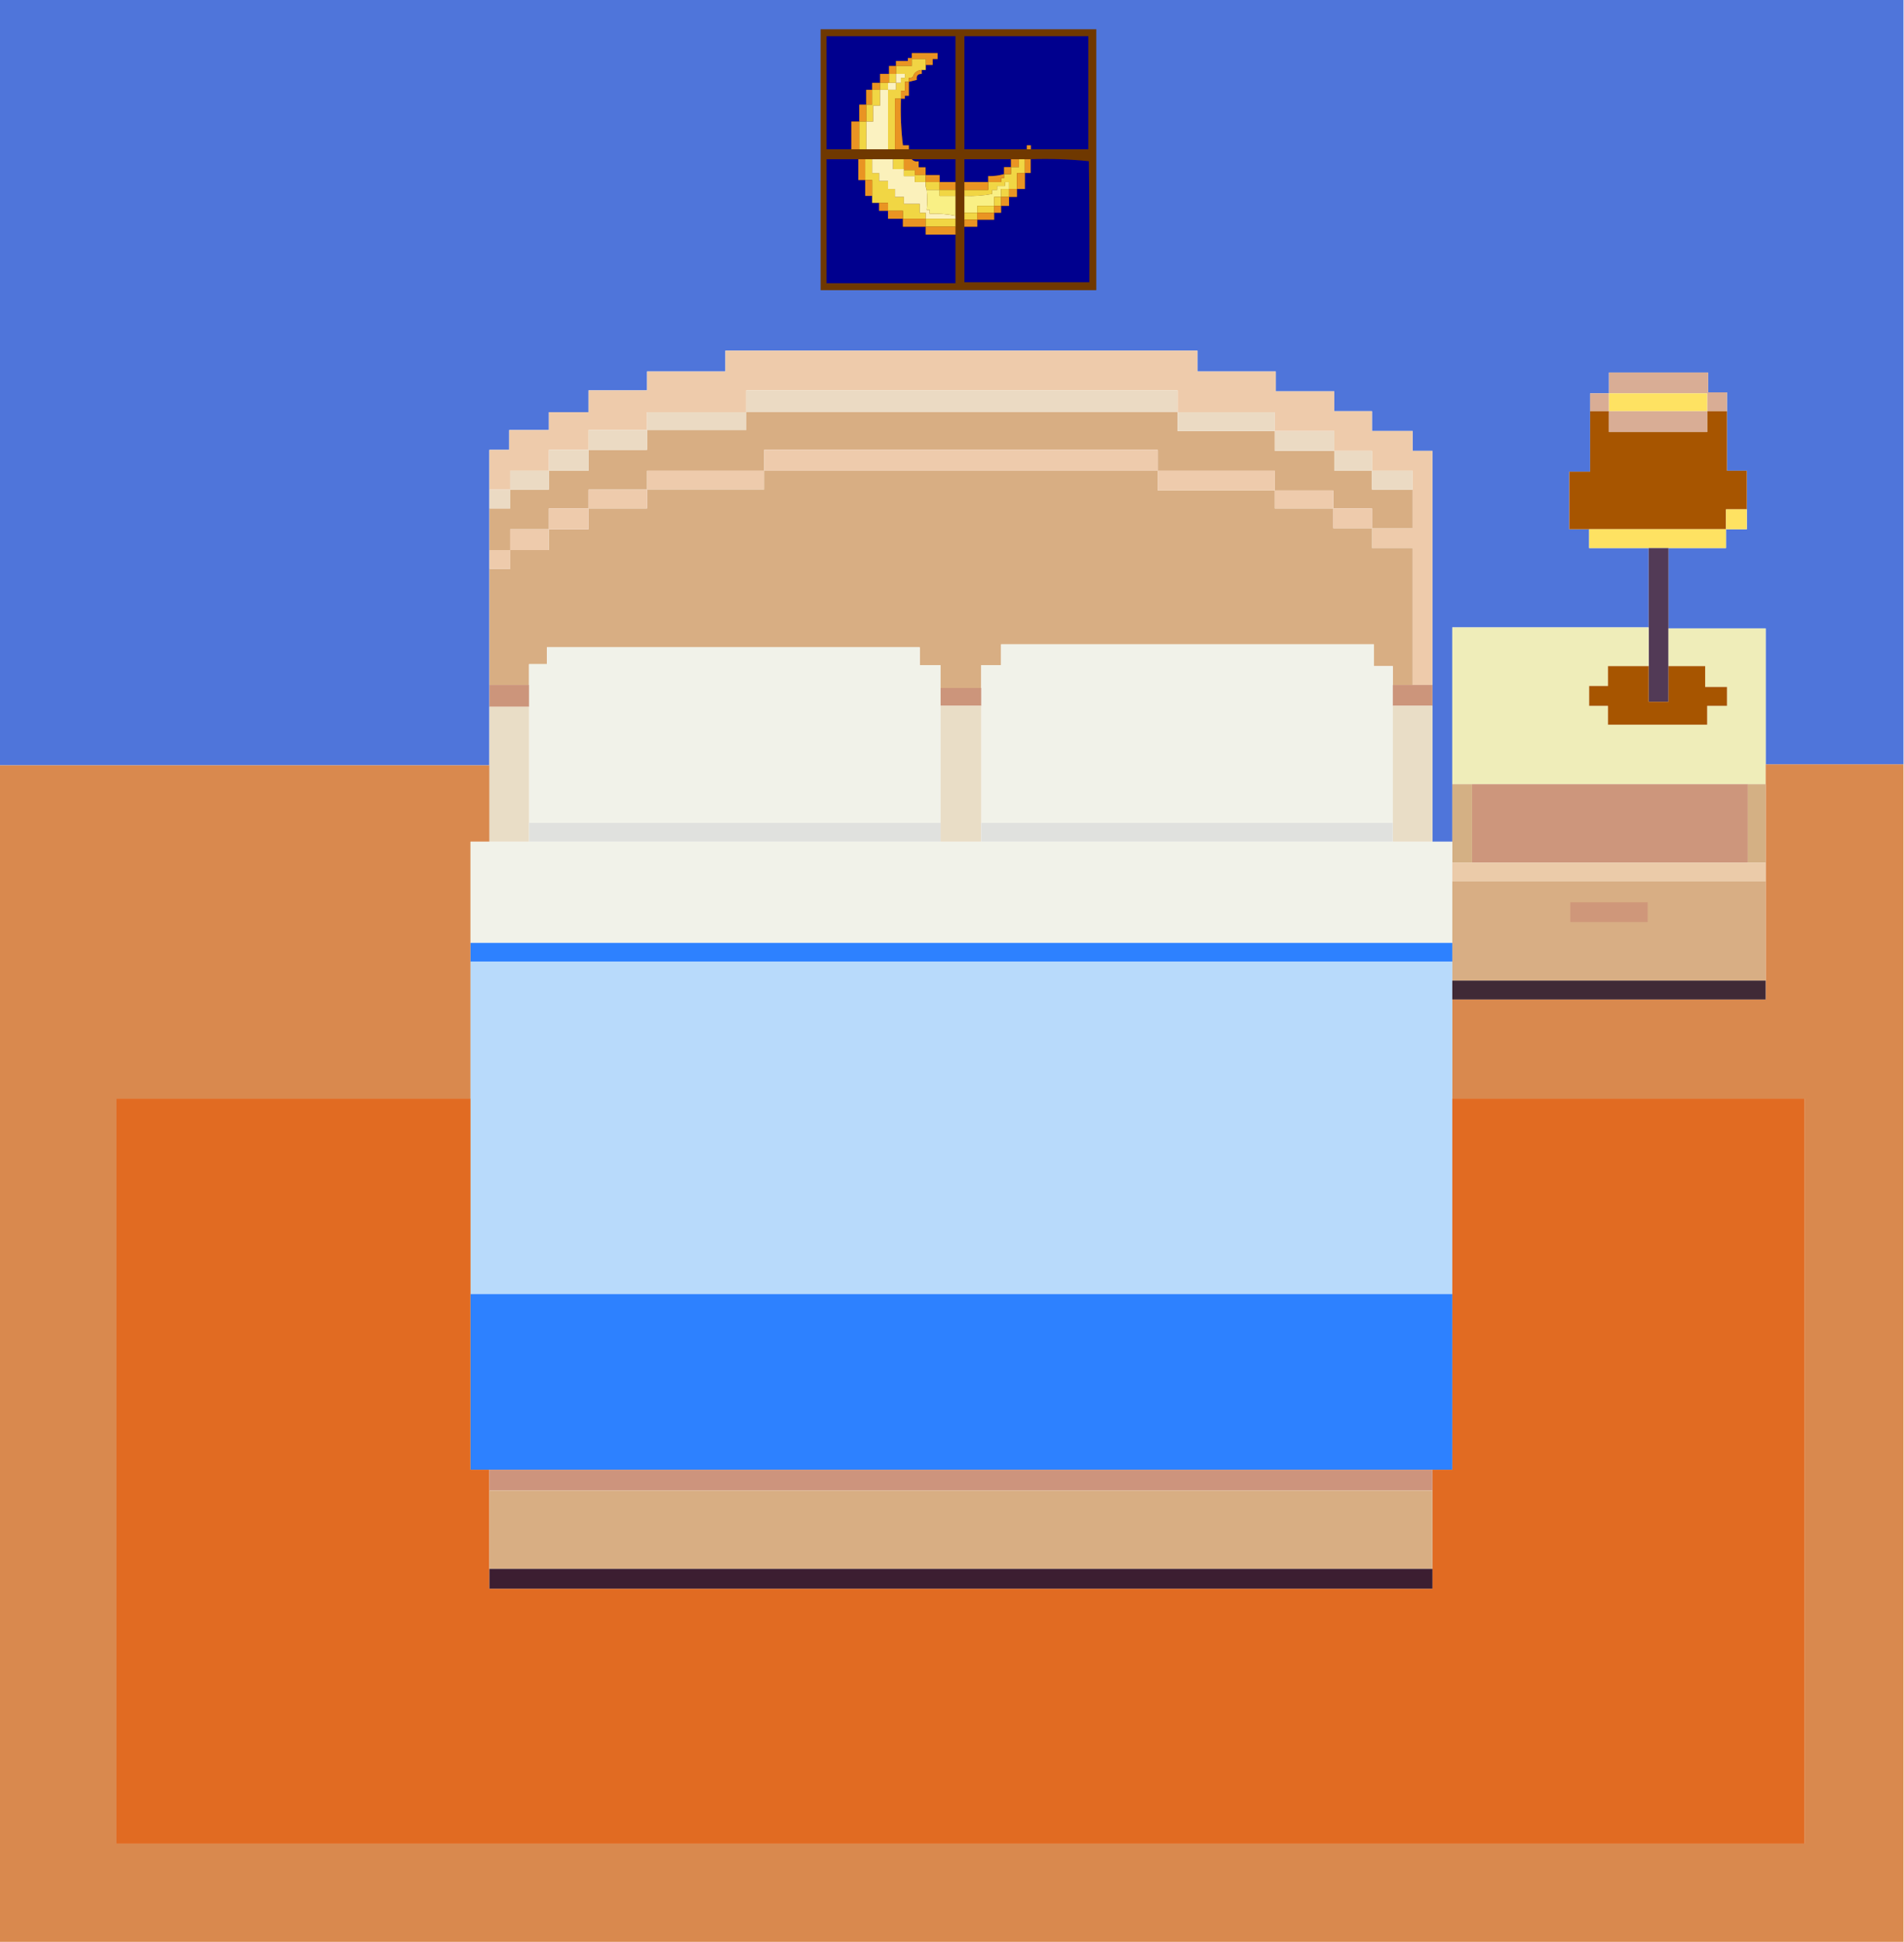 <?xml version="1.0" encoding="UTF-8"?>
<!DOCTYPE svg PUBLIC "-//W3C//DTD SVG 1.1//EN" "http://www.w3.org/Graphics/SVG/1.1/DTD/svg11.dtd">
<svg xmlns="http://www.w3.org/2000/svg" version="1.1" width="1920px" height="1958px" style="shape-rendering:geometricPrecision; text-rendering:geometricPrecision; image-rendering:optimizeQuality; fill-rule:evenodd; clip-rule:evenodd" xmlns:xlink="http://www.w3.org/1999/xlink">
<g><path style="opacity:1" fill="#4f75da" d="M -0.5,-0.5 C 639.5,-0.5 1279.5,-0.5 1919.5,-0.5C 1919.5,256.5 1919.5,513.5 1919.5,770.5C 1873.17,770.5 1826.83,770.5 1780.5,770.5C 1780.5,724.833 1780.5,679.167 1780.5,633.5C 1747.83,633.5 1715.17,633.5 1682.5,633.5C 1682.5,606.5 1682.5,579.5 1682.5,552.5C 1701.83,552.5 1721.17,552.5 1740.5,552.5C 1740.5,546.167 1740.5,539.833 1740.5,533.5C 1747.5,533.5 1754.5,533.5 1761.5,533.5C 1761.5,526.833 1761.5,520.167 1761.5,513.5C 1761.5,500.5 1761.5,487.5 1761.5,474.5C 1754.83,474.5 1748.17,474.5 1741.5,474.5C 1741.5,454.5 1741.5,434.5 1741.5,414.5C 1741.5,408.167 1741.5,401.833 1741.5,395.5C 1735.17,395.5 1728.83,395.5 1722.5,395.5C 1722.5,388.833 1722.5,382.167 1722.5,375.5C 1689.17,375.5 1655.83,375.5 1622.5,375.5C 1622.5,382.5 1622.5,389.5 1622.5,396.5C 1616.17,396.5 1609.83,396.5 1603.5,396.5C 1603.5,402.5 1603.5,408.5 1603.5,414.5C 1603.5,434.833 1603.5,455.167 1603.5,475.5C 1596.5,475.5 1589.5,475.5 1582.5,475.5C 1582.5,488.167 1582.5,500.833 1582.5,513.5C 1582.5,520.167 1582.5,526.833 1582.5,533.5C 1589.17,533.5 1595.83,533.5 1602.5,533.5C 1602.5,539.833 1602.5,546.167 1602.5,552.5C 1622.5,552.5 1642.5,552.5 1662.5,552.5C 1662.5,579.167 1662.5,605.833 1662.5,632.5C 1596.5,632.5 1530.5,632.5 1464.5,632.5C 1464.5,685.167 1464.5,737.833 1464.5,790.5C 1464.5,809.833 1464.5,829.167 1464.5,848.5C 1457.83,848.5 1451.17,848.5 1444.5,848.5C 1444.5,802.833 1444.5,757.167 1444.5,711.5C 1444.5,704.5 1444.5,697.5 1444.5,690.5C 1444.5,611.833 1444.5,533.167 1444.5,454.5C 1437.83,454.5 1431.17,454.5 1424.5,454.5C 1424.5,447.833 1424.5,441.167 1424.5,434.5C 1410.83,434.5 1397.17,434.5 1383.5,434.5C 1383.5,427.833 1383.5,421.167 1383.5,414.5C 1370.83,414.5 1358.17,414.5 1345.5,414.5C 1345.5,407.833 1345.5,401.167 1345.5,394.5C 1325.83,394.5 1306.17,394.5 1286.5,394.5C 1286.5,387.833 1286.5,381.167 1286.5,374.5C 1260.17,374.5 1233.83,374.5 1207.5,374.5C 1207.5,367.5 1207.5,360.5 1207.5,353.5C 1048.83,353.5 890.167,353.5 731.5,353.5C 731.5,360.5 731.5,367.5 731.5,374.5C 705.167,374.5 678.833,374.5 652.5,374.5C 652.5,380.833 652.5,387.167 652.5,393.5C 632.833,393.5 613.167,393.5 593.5,393.5C 593.5,400.833 593.5,408.167 593.5,415.5C 580.167,415.5 566.833,415.5 553.5,415.5C 553.5,421.5 553.5,427.5 553.5,433.5C 540.167,433.5 526.833,433.5 513.5,433.5C 513.5,440.167 513.5,446.833 513.5,453.5C 506.833,453.5 500.167,453.5 493.5,453.5C 493.5,466.833 493.5,480.167 493.5,493.5C 493.5,499.833 493.5,506.167 493.5,512.5C 493.5,526.5 493.5,540.5 493.5,554.5C 493.5,560.833 493.5,567.167 493.5,573.5C 493.5,612.5 493.5,651.5 493.5,690.5C 493.5,697.833 493.5,705.167 493.5,712.5C 493.5,732.167 493.5,751.833 493.5,771.5C 328.833,771.5 164.167,771.5 -0.5,771.5C -0.5,514.167 -0.5,256.833 -0.5,-0.5 Z"/></g>
<g><path style="opacity:1" fill="#6f3800" d="M 827.5,29.5 C 920.167,29.5 1012.83,29.5 1105.5,29.5C 1105.5,117.167 1105.5,204.833 1105.5,292.5C 1012.83,292.5 920.167,292.5 827.5,292.5C 827.5,204.833 827.5,117.167 827.5,29.5 Z"/></g>
<g><path style="opacity:1" fill="#00008e" d="M 916.5,150.5 C 916.5,149.167 916.5,147.833 916.5,146.5C 914.5,146.5 912.5,146.5 910.5,146.5C 908.597,130.967 907.931,115.301 908.5,99.5C 909.833,99.5 911.167,99.5 912.5,99.5C 912.5,98.5 912.5,97.5 912.5,96.5C 913.833,96.5 915.167,96.5 916.5,96.5C 916.5,91.833 916.5,87.167 916.5,82.5C 919.167,81.833 921.833,81.167 924.5,80.5C 923.848,76.44 925.515,74.44 929.5,74.5C 929.5,73.167 929.5,71.833 929.5,70.5C 930.833,70.5 932.167,70.5 933.5,70.5C 933.5,68.833 933.5,67.167 933.5,65.5C 935.833,65.5 938.167,65.5 940.5,65.5C 940.5,63.5 940.5,61.5 940.5,59.5C 942.167,59.5 943.833,59.5 945.5,59.5C 945.5,57.5 945.5,55.5 945.5,53.5C 936.833,53.5 928.167,53.5 919.5,53.5C 919.5,55.167 919.5,56.833 919.5,58.5C 918.167,58.5 916.833,58.5 915.5,58.5C 915.5,59.5 915.5,60.5 915.5,61.5C 911.5,61.5 907.5,61.5 903.5,61.5C 903.5,63.167 903.5,64.833 903.5,66.5C 901.167,66.5 898.833,66.5 896.5,66.5C 896.5,69.167 896.5,71.833 896.5,74.5C 893.5,74.5 890.5,74.5 887.5,74.5C 887.5,77.5 887.5,80.5 887.5,83.5C 884.833,83.5 882.167,83.5 879.5,83.5C 879.5,85.833 879.5,88.167 879.5,90.5C 877.5,90.5 875.5,90.5 873.5,90.5C 873.5,95.5 873.5,100.5 873.5,105.5C 871.167,105.5 868.833,105.5 866.5,105.5C 866.5,111.167 866.5,116.833 866.5,122.5C 863.833,122.5 861.167,122.5 858.5,122.5C 858.5,131.833 858.5,141.167 858.5,150.5C 850.167,150.5 841.833,150.5 833.5,150.5C 833.5,112.5 833.5,74.5 833.5,36.5C 876.833,36.5 920.167,36.5 963.5,36.5C 963.5,74.5 963.5,112.5 963.5,150.5C 947.833,150.5 932.167,150.5 916.5,150.5 Z"/></g>
<g><path style="opacity:1" fill="#00008e" d="M 1039.5,150.5 C 1039.5,149.167 1039.5,147.833 1039.5,146.5C 1038.17,146.5 1036.83,146.5 1035.5,146.5C 1035.5,147.833 1035.5,149.167 1035.5,150.5C 1014.5,150.5 993.5,150.5 972.5,150.5C 972.5,112.5 972.5,74.5 972.5,36.5C 1014.17,36.5 1055.83,36.5 1097.5,36.5C 1097.5,74.5 1097.5,112.5 1097.5,150.5C 1078.17,150.5 1058.83,150.5 1039.5,150.5 Z"/></g>
<g><path style="opacity:1" fill="#e99423" d="M 933.5,65.5 C 933.5,63.5 933.5,61.5 933.5,59.5C 928.833,59.5 924.167,59.5 919.5,59.5C 919.5,61.833 919.5,64.167 919.5,66.5C 914.167,66.5 908.833,66.5 903.5,66.5C 903.5,64.833 903.5,63.167 903.5,61.5C 907.5,61.5 911.5,61.5 915.5,61.5C 915.5,60.5 915.5,59.5 915.5,58.5C 916.833,58.5 918.167,58.5 919.5,58.5C 919.5,56.833 919.5,55.167 919.5,53.5C 928.167,53.5 936.833,53.5 945.5,53.5C 945.5,55.5 945.5,57.5 945.5,59.5C 943.833,59.5 942.167,59.5 940.5,59.5C 940.5,61.5 940.5,63.5 940.5,65.5C 938.167,65.5 935.833,65.5 933.5,65.5 Z"/></g>
<g><path style="opacity:1" fill="#f1d444" d="M 933.5,65.5 C 933.5,67.167 933.5,68.833 933.5,70.5C 932.167,70.5 930.833,70.5 929.5,70.5C 924.888,70.901 921.888,73.235 920.5,77.5C 919.311,78.429 917.978,78.762 916.5,78.5C 916.5,79.833 916.5,81.167 916.5,82.5C 915.167,82.5 913.833,82.5 912.5,82.5C 912.5,85.5 912.5,88.5 912.5,91.5C 911.167,91.5 909.833,91.5 908.5,91.5C 908.5,94.167 908.5,96.833 908.5,99.5C 906.5,99.5 904.5,99.5 902.5,99.5C 902.5,116.5 902.5,133.5 902.5,150.5C 900.167,150.5 897.833,150.5 895.5,150.5C 895.5,130.5 895.5,110.5 895.5,90.5C 898.167,90.5 900.833,90.5 903.5,90.5C 903.5,88.167 903.5,85.833 903.5,83.5C 905.167,83.5 906.833,83.5 908.5,83.5C 908.5,81.833 908.5,80.167 908.5,78.5C 909.833,78.5 911.167,78.5 912.5,78.5C 912.5,77.167 912.5,75.833 912.5,74.5C 909.5,74.5 906.5,74.5 903.5,74.5C 903.5,71.833 903.5,69.167 903.5,66.5C 908.833,66.5 914.167,66.5 919.5,66.5C 919.5,64.167 919.5,61.833 919.5,59.5C 924.167,59.5 928.833,59.5 933.5,59.5C 933.5,61.5 933.5,63.5 933.5,65.5 Z"/></g>
<g><path style="opacity:1" fill="#e99423" d="M 903.5,66.5 C 903.5,69.167 903.5,71.833 903.5,74.5C 901.167,74.5 898.833,74.5 896.5,74.5C 896.5,71.833 896.5,69.167 896.5,66.5C 898.833,66.5 901.167,66.5 903.5,66.5 Z"/></g>
<g><path style="opacity:1" fill="#e99423" d="M 929.5,70.5 C 929.5,71.833 929.5,73.167 929.5,74.5C 925.515,74.44 923.848,76.44 924.5,80.5C 921.833,81.167 919.167,81.833 916.5,82.5C 916.5,81.167 916.5,79.833 916.5,78.5C 917.978,78.762 919.311,78.429 920.5,77.5C 921.888,73.235 924.888,70.901 929.5,70.5 Z"/></g>
<g><path style="opacity:1" fill="#e99423" d="M 896.5,74.5 C 896.5,77.5 896.5,80.5 896.5,83.5C 896.167,83.5 895.833,83.5 895.5,83.5C 892.833,83.5 890.167,83.5 887.5,83.5C 887.5,80.5 887.5,77.5 887.5,74.5C 890.5,74.5 893.5,74.5 896.5,74.5 Z"/></g>
<g><path style="opacity:1" fill="#f1d644" d="M 896.5,74.5 C 898.833,74.5 901.167,74.5 903.5,74.5C 903.5,77.5 903.5,80.5 903.5,83.5C 901.167,83.5 898.833,83.5 896.5,83.5C 896.5,80.5 896.5,77.5 896.5,74.5 Z"/></g>
<g><path style="opacity:1" fill="#fbf2c1" d="M 903.5,74.5 C 906.5,74.5 909.5,74.5 912.5,74.5C 912.5,75.833 912.5,77.167 912.5,78.5C 911.167,78.5 909.833,78.5 908.5,78.5C 908.5,80.167 908.5,81.833 908.5,83.5C 906.833,83.5 905.167,83.5 903.5,83.5C 903.5,80.5 903.5,77.5 903.5,74.5 Z"/></g>
<g><path style="opacity:1" fill="#e99423" d="M 916.5,82.5 C 916.5,87.167 916.5,91.833 916.5,96.5C 915.167,96.5 913.833,96.5 912.5,96.5C 912.5,97.5 912.5,98.5 912.5,99.5C 911.167,99.5 909.833,99.5 908.5,99.5C 908.5,96.833 908.5,94.167 908.5,91.5C 909.833,91.5 911.167,91.5 912.5,91.5C 912.5,88.5 912.5,85.5 912.5,82.5C 913.833,82.5 915.167,82.5 916.5,82.5 Z"/></g>
<g><path style="opacity:1" fill="#e99423" d="M 887.5,83.5 C 887.5,85.833 887.5,88.167 887.5,90.5C 884.833,90.5 882.167,90.5 879.5,90.5C 879.5,88.167 879.5,85.833 879.5,83.5C 882.167,83.5 884.833,83.5 887.5,83.5 Z"/></g>
<g><path style="opacity:1" fill="#f1d644" d="M 887.5,83.5 C 890.167,83.5 892.833,83.5 895.5,83.5C 895.5,85.833 895.5,88.167 895.5,90.5C 892.833,90.5 890.167,90.5 887.5,90.5C 887.5,88.167 887.5,85.833 887.5,83.5 Z"/></g>
<g><path style="opacity:1" fill="#fbf2c1" d="M 895.5,83.5 C 895.833,83.5 896.167,83.5 896.5,83.5C 898.833,83.5 901.167,83.5 903.5,83.5C 903.5,85.833 903.5,88.167 903.5,90.5C 900.833,90.5 898.167,90.5 895.5,90.5C 895.5,88.167 895.5,85.833 895.5,83.5 Z"/></g>
<g><path style="opacity:1" fill="#e99423" d="M 879.5,90.5 C 879.5,95.5 879.5,100.5 879.5,105.5C 877.5,105.5 875.5,105.5 873.5,105.5C 873.5,100.5 873.5,95.5 873.5,90.5C 875.5,90.5 877.5,90.5 879.5,90.5 Z"/></g>
<g><path style="opacity:1" fill="#f1d644" d="M 879.5,90.5 C 882.167,90.5 884.833,90.5 887.5,90.5C 887.5,95.833 887.5,101.167 887.5,106.5C 885.167,106.5 882.833,106.5 880.5,106.5C 880.5,111.833 880.5,117.167 880.5,122.5C 878.167,122.5 875.833,122.5 873.5,122.5C 873.5,116.833 873.5,111.167 873.5,105.5C 875.5,105.5 877.5,105.5 879.5,105.5C 879.5,100.5 879.5,95.5 879.5,90.5 Z"/></g>
<g><path style="opacity:1" fill="#fbf2c1" d="M 887.5,90.5 C 890.167,90.5 892.833,90.5 895.5,90.5C 895.5,110.5 895.5,130.5 895.5,150.5C 888.167,150.5 880.833,150.5 873.5,150.5C 873.5,141.167 873.5,131.833 873.5,122.5C 875.833,122.5 878.167,122.5 880.5,122.5C 880.5,117.167 880.5,111.833 880.5,106.5C 882.833,106.5 885.167,106.5 887.5,106.5C 887.5,101.167 887.5,95.833 887.5,90.5 Z"/></g>
<g><path style="opacity:1" fill="#e99423" d="M 908.5,99.5 C 907.931,115.301 908.597,130.967 910.5,146.5C 912.5,146.5 914.5,146.5 916.5,146.5C 916.5,147.833 916.5,149.167 916.5,150.5C 911.833,150.5 907.167,150.5 902.5,150.5C 902.5,133.5 902.5,116.5 902.5,99.5C 904.5,99.5 906.5,99.5 908.5,99.5 Z"/></g>
<g><path style="opacity:1" fill="#e99423" d="M 873.5,105.5 C 873.5,111.167 873.5,116.833 873.5,122.5C 871.167,122.5 868.833,122.5 866.5,122.5C 866.5,116.833 866.5,111.167 866.5,105.5C 868.833,105.5 871.167,105.5 873.5,105.5 Z"/></g>
<g><path style="opacity:1" fill="#e99423" d="M 866.5,122.5 C 866.5,131.833 866.5,141.167 866.5,150.5C 863.833,150.5 861.167,150.5 858.5,150.5C 858.5,141.167 858.5,131.833 858.5,122.5C 861.167,122.5 863.833,122.5 866.5,122.5 Z"/></g>
<g><path style="opacity:1" fill="#f1d644" d="M 866.5,122.5 C 868.833,122.5 871.167,122.5 873.5,122.5C 873.5,131.833 873.5,141.167 873.5,150.5C 871.167,150.5 868.833,150.5 866.5,150.5C 866.5,141.167 866.5,131.833 866.5,122.5 Z"/></g>
<g><path style="opacity:1" fill="#e99423" d="M 1039.5,150.5 C 1038.17,150.5 1036.83,150.5 1035.5,150.5C 1035.5,149.167 1035.5,147.833 1035.5,146.5C 1036.83,146.5 1038.17,146.5 1039.5,146.5C 1039.5,147.833 1039.5,149.167 1039.5,150.5 Z"/></g>
<g><path style="opacity:1" fill="#00008e" d="M 865.5,160.5 C 865.5,167.5 865.5,174.5 865.5,181.5C 867.833,181.5 870.167,181.5 872.5,181.5C 872.5,186.833 872.5,192.167 872.5,197.5C 874.833,197.5 877.167,197.5 879.5,197.5C 879.5,199.833 879.5,202.167 879.5,204.5C 881.833,204.5 884.167,204.5 886.5,204.5C 886.5,207.167 886.5,209.833 886.5,212.5C 889.5,212.5 892.5,212.5 895.5,212.5C 895.5,215.167 895.5,217.833 895.5,220.5C 900.5,220.5 905.5,220.5 910.5,220.5C 910.5,223.167 910.5,225.833 910.5,228.5C 918.167,228.5 925.833,228.5 933.5,228.5C 933.5,231.167 933.5,233.833 933.5,236.5C 943.5,236.5 953.5,236.5 963.5,236.5C 963.5,252.833 963.5,269.167 963.5,285.5C 920.167,285.5 876.833,285.5 833.5,285.5C 833.5,243.833 833.5,202.167 833.5,160.5C 844.167,160.5 854.833,160.5 865.5,160.5 Z"/></g>
<g><path style="opacity:1" fill="#e99423" d="M 865.5,160.5 C 867.833,160.5 870.167,160.5 872.5,160.5C 872.5,167.5 872.5,174.5 872.5,181.5C 870.167,181.5 867.833,181.5 865.5,181.5C 865.5,174.5 865.5,167.5 865.5,160.5 Z"/></g>
<g><path style="opacity:1" fill="#f1d644" d="M 872.5,160.5 C 874.833,160.5 877.167,160.5 879.5,160.5C 879.5,165.167 879.5,169.833 879.5,174.5C 881.833,174.5 884.167,174.5 886.5,174.5C 886.5,177.167 886.5,179.833 886.5,182.5C 889.5,182.5 892.5,182.5 895.5,182.5C 895.5,185.167 895.5,187.833 895.5,190.5C 897.833,190.5 900.167,190.5 902.5,190.5C 902.5,193.167 902.5,195.833 902.5,198.5C 905.5,198.5 908.5,198.5 911.5,198.5C 911.5,200.833 911.5,203.167 911.5,205.5C 916.833,205.5 922.167,205.5 927.5,205.5C 927.5,208.5 927.5,211.5 927.5,214.5C 929.5,214.5 931.5,214.5 933.5,214.5C 933.5,216.5 933.5,218.5 933.5,220.5C 925.833,220.5 918.167,220.5 910.5,220.5C 910.5,217.833 910.5,215.167 910.5,212.5C 905.5,212.5 900.5,212.5 895.5,212.5C 895.5,209.833 895.5,207.167 895.5,204.5C 892.5,204.5 889.5,204.5 886.5,204.5C 884.167,204.5 881.833,204.5 879.5,204.5C 879.5,202.167 879.5,199.833 879.5,197.5C 879.5,192.167 879.5,186.833 879.5,181.5C 877.167,181.5 874.833,181.5 872.5,181.5C 872.5,174.5 872.5,167.5 872.5,160.5 Z"/></g>
<g><path style="opacity:1" fill="#f1d644" d="M 900.5,160.5 C 904.167,160.5 907.833,160.5 911.5,160.5C 911.5,163.833 911.5,167.167 911.5,170.5C 907.833,170.5 904.167,170.5 900.5,170.5C 900.5,167.167 900.5,163.833 900.5,160.5 Z"/></g>
<g><path style="opacity:1" fill="#e99423" d="M 911.5,160.5 C 914.167,160.5 916.833,160.5 919.5,160.5C 921.279,162.344 923.612,163.01 926.5,162.5C 926.5,164.5 926.5,166.5 926.5,168.5C 928.833,168.5 931.167,168.5 933.5,168.5C 933.5,171.167 933.5,173.833 933.5,176.5C 929.833,176.5 926.167,176.5 922.5,176.5C 922.5,174.833 922.5,173.167 922.5,171.5C 918.833,171.5 915.167,171.5 911.5,171.5C 911.5,171.167 911.5,170.833 911.5,170.5C 911.5,167.167 911.5,163.833 911.5,160.5 Z"/></g>
<g><path style="opacity:1" fill="#00008e" d="M 919.5,160.5 C 934.167,160.5 948.833,160.5 963.5,160.5C 963.5,168.167 963.5,175.833 963.5,183.5C 958.167,183.5 952.833,183.5 947.5,183.5C 947.5,181.167 947.5,178.833 947.5,176.5C 942.833,176.5 938.167,176.5 933.5,176.5C 933.5,173.833 933.5,171.167 933.5,168.5C 931.167,168.5 928.833,168.5 926.5,168.5C 926.5,166.5 926.5,164.5 926.5,162.5C 923.612,163.01 921.279,162.344 919.5,160.5 Z"/></g>
<g><path style="opacity:1" fill="#00008e" d="M 1019.5,160.5 C 1019.5,163.167 1019.5,165.833 1019.5,168.5C 1017.17,168.5 1014.83,168.5 1012.5,168.5C 1012.5,170.833 1012.5,173.167 1012.5,175.5C 1007.31,177.031 1001.97,177.697 996.5,177.5C 996.5,179.5 996.5,181.5 996.5,183.5C 988.5,183.5 980.5,183.5 972.5,183.5C 972.5,175.833 972.5,168.167 972.5,160.5C 988.167,160.5 1003.83,160.5 1019.5,160.5 Z"/></g>
<g><path style="opacity:1" fill="#e99423" d="M 1019.5,160.5 C 1022.17,160.5 1024.83,160.5 1027.5,160.5C 1027.5,163.167 1027.5,165.833 1027.5,168.5C 1024.83,168.5 1022.17,168.5 1019.5,168.5C 1019.5,165.833 1019.5,163.167 1019.5,160.5 Z"/></g>
<g><path style="opacity:1" fill="#f1d644" d="M 1027.5,160.5 C 1029.5,160.5 1031.5,160.5 1033.5,160.5C 1033.5,165.167 1033.5,169.833 1033.5,174.5C 1030.83,174.5 1028.17,174.5 1025.5,174.5C 1025.5,179.833 1025.5,185.167 1025.5,190.5C 1022.83,190.5 1020.17,190.5 1017.5,190.5C 1017.5,188.167 1017.5,185.833 1017.5,183.5C 1016.17,183.5 1014.83,183.5 1013.5,183.5C 1013.5,184.833 1013.5,186.167 1013.5,187.5C 1010.83,187.5 1008.17,187.5 1005.5,187.5C 1005.5,188.833 1005.5,190.167 1005.5,191.5C 1003.83,191.5 1002.17,191.5 1000.5,191.5C 1000.5,192.833 1000.5,194.167 1000.5,195.5C 991.294,197.267 981.961,197.933 972.5,197.5C 972.5,195.5 972.5,193.5 972.5,191.5C 980.5,191.5 988.5,191.5 996.5,191.5C 996.5,188.833 996.5,186.167 996.5,183.5C 1000.83,183.5 1005.17,183.5 1009.5,183.5C 1009.5,182.167 1009.5,180.833 1009.5,179.5C 1010.5,179.5 1011.5,179.5 1012.5,179.5C 1012.5,178.167 1012.5,176.833 1012.5,175.5C 1014.83,175.5 1017.17,175.5 1019.5,175.5C 1019.5,173.167 1019.5,170.833 1019.5,168.5C 1022.17,168.5 1024.83,168.5 1027.5,168.5C 1027.5,165.833 1027.5,163.167 1027.5,160.5 Z"/></g>
<g><path style="opacity:1" fill="#e99423" d="M 1033.5,160.5 C 1035.5,160.5 1037.5,160.5 1039.5,160.5C 1039.5,165.167 1039.5,169.833 1039.5,174.5C 1037.5,174.5 1035.5,174.5 1033.5,174.5C 1033.5,169.833 1033.5,165.167 1033.5,160.5 Z"/></g>
<g><path style="opacity:1" fill="#00008e" d="M 1039.5,160.5 C 1059.23,159.853 1078.73,160.52 1098,162.5C 1098.5,203.165 1098.67,243.832 1098.5,284.5C 1056.5,284.5 1014.5,284.5 972.5,284.5C 972.5,265.833 972.5,247.167 972.5,228.5C 976.833,228.5 981.167,228.5 985.5,228.5C 985.5,226.167 985.5,223.833 985.5,221.5C 991.167,221.5 996.833,221.5 1002.5,221.5C 1002.5,219.167 1002.5,216.833 1002.5,214.5C 1004.83,214.5 1007.17,214.5 1009.5,214.5C 1009.5,212.167 1009.5,209.833 1009.5,207.5C 1012.17,207.5 1014.83,207.5 1017.5,207.5C 1017.5,204.5 1017.5,201.5 1017.5,198.5C 1020.17,198.5 1022.83,198.5 1025.5,198.5C 1025.5,195.833 1025.5,193.167 1025.5,190.5C 1028.17,190.5 1030.83,190.5 1033.5,190.5C 1033.5,185.167 1033.5,179.833 1033.5,174.5C 1035.5,174.5 1037.5,174.5 1039.5,174.5C 1039.5,169.833 1039.5,165.167 1039.5,160.5 Z"/></g>
<g><path style="opacity:1" fill="#fbf1bb" d="M 879.5,160.5 C 886.5,160.5 893.5,160.5 900.5,160.5C 900.5,163.833 900.5,167.167 900.5,170.5C 904.167,170.5 907.833,170.5 911.5,170.5C 911.5,170.833 911.5,171.167 911.5,171.5C 911.5,173.5 911.5,175.5 911.5,177.5C 915.167,177.5 918.833,177.5 922.5,177.5C 922.5,179.5 922.5,181.5 922.5,183.5C 926.167,183.5 929.833,183.5 933.5,183.5C 933.194,186.385 933.527,189.052 934.5,191.5C 935.18,198.127 935.18,204.794 934.5,211.5C 935.5,211.5 936.5,211.5 937.5,211.5C 937.5,212.833 937.5,214.167 937.5,215.5C 946.296,215.088 954.963,215.755 963.5,217.5C 963.5,218.5 963.5,219.5 963.5,220.5C 953.5,220.5 943.5,220.5 933.5,220.5C 933.5,218.5 933.5,216.5 933.5,214.5C 931.5,214.5 929.5,214.5 927.5,214.5C 927.5,211.5 927.5,208.5 927.5,205.5C 922.167,205.5 916.833,205.5 911.5,205.5C 911.5,203.167 911.5,200.833 911.5,198.5C 908.5,198.5 905.5,198.5 902.5,198.5C 902.5,195.833 902.5,193.167 902.5,190.5C 900.167,190.5 897.833,190.5 895.5,190.5C 895.5,187.833 895.5,185.167 895.5,182.5C 892.5,182.5 889.5,182.5 886.5,182.5C 886.5,179.833 886.5,177.167 886.5,174.5C 884.167,174.5 881.833,174.5 879.5,174.5C 879.5,169.833 879.5,165.167 879.5,160.5 Z"/></g>
<g><path style="opacity:1" fill="#e99423" d="M 1019.5,168.5 C 1019.5,170.833 1019.5,173.167 1019.5,175.5C 1017.17,175.5 1014.83,175.5 1012.5,175.5C 1012.5,173.167 1012.5,170.833 1012.5,168.5C 1014.83,168.5 1017.17,168.5 1019.5,168.5 Z"/></g>
<g><path style="opacity:1" fill="#f1d644" d="M 911.5,171.5 C 915.167,171.5 918.833,171.5 922.5,171.5C 922.5,173.167 922.5,174.833 922.5,176.5C 926.167,176.5 929.833,176.5 933.5,176.5C 933.5,178.833 933.5,181.167 933.5,183.5C 929.833,183.5 926.167,183.5 922.5,183.5C 922.5,181.5 922.5,179.5 922.5,177.5C 918.833,177.5 915.167,177.5 911.5,177.5C 911.5,175.5 911.5,173.5 911.5,171.5 Z"/></g>
<g><path style="opacity:1" fill="#e99423" d="M 1033.5,174.5 C 1033.5,179.833 1033.5,185.167 1033.5,190.5C 1030.83,190.5 1028.17,190.5 1025.5,190.5C 1025.5,185.167 1025.5,179.833 1025.5,174.5C 1028.17,174.5 1030.83,174.5 1033.5,174.5 Z"/></g>
<g><path style="opacity:1" fill="#e99423" d="M 1012.5,175.5 C 1012.5,176.833 1012.5,178.167 1012.5,179.5C 1011.5,179.5 1010.5,179.5 1009.5,179.5C 1009.5,180.833 1009.5,182.167 1009.5,183.5C 1005.17,183.5 1000.83,183.5 996.5,183.5C 996.5,181.5 996.5,179.5 996.5,177.5C 1001.97,177.697 1007.31,177.031 1012.5,175.5 Z"/></g>
<g><path style="opacity:1" fill="#e99423" d="M 933.5,176.5 C 938.167,176.5 942.833,176.5 947.5,176.5C 947.5,178.833 947.5,181.167 947.5,183.5C 942.833,183.5 938.167,183.5 933.5,183.5C 933.5,181.167 933.5,178.833 933.5,176.5 Z"/></g>
<g><path style="opacity:1" fill="#e99423" d="M 872.5,181.5 C 874.833,181.5 877.167,181.5 879.5,181.5C 879.5,186.833 879.5,192.167 879.5,197.5C 877.167,197.5 874.833,197.5 872.5,197.5C 872.5,192.167 872.5,186.833 872.5,181.5 Z"/></g>
<g><path style="opacity:1" fill="#f1d644" d="M 933.5,183.5 C 938.167,183.5 942.833,183.5 947.5,183.5C 947.5,186.167 947.5,188.833 947.5,191.5C 943.167,191.5 938.833,191.5 934.5,191.5C 933.527,189.052 933.194,186.385 933.5,183.5 Z"/></g>
<g><path style="opacity:1" fill="#e99423" d="M 947.5,183.5 C 952.833,183.5 958.167,183.5 963.5,183.5C 963.5,186.167 963.5,188.833 963.5,191.5C 958.167,191.5 952.833,191.5 947.5,191.5C 947.5,188.833 947.5,186.167 947.5,183.5 Z"/></g>
<g><path style="opacity:1" fill="#e99423" d="M 972.5,183.5 C 980.5,183.5 988.5,183.5 996.5,183.5C 996.5,186.167 996.5,188.833 996.5,191.5C 988.5,191.5 980.5,191.5 972.5,191.5C 972.5,188.833 972.5,186.167 972.5,183.5 Z"/></g>
<g><path style="opacity:1" fill="#f9f085" d="M 1017.5,190.5 C 1014.83,190.5 1012.17,190.5 1009.5,190.5C 1009.5,193.167 1009.5,195.833 1009.5,198.5C 1007.17,198.5 1004.83,198.5 1002.5,198.5C 1002.5,201.5 1002.5,204.5 1002.5,207.5C 996.833,207.5 991.167,207.5 985.5,207.5C 985.5,209.833 985.5,212.167 985.5,214.5C 981.167,214.5 976.833,214.5 972.5,214.5C 972.5,208.833 972.5,203.167 972.5,197.5C 981.961,197.933 991.294,197.267 1000.5,195.5C 1000.5,194.167 1000.5,192.833 1000.5,191.5C 1002.17,191.5 1003.83,191.5 1005.5,191.5C 1005.5,190.167 1005.5,188.833 1005.5,187.5C 1008.17,187.5 1010.83,187.5 1013.5,187.5C 1013.5,186.167 1013.5,184.833 1013.5,183.5C 1014.83,183.5 1016.17,183.5 1017.5,183.5C 1017.5,185.833 1017.5,188.167 1017.5,190.5 Z"/></g>
<g><path style="opacity:1" fill="#f1d644" d="M 1017.5,190.5 C 1017.5,193.167 1017.5,195.833 1017.5,198.5C 1014.83,198.5 1012.17,198.5 1009.5,198.5C 1009.5,195.833 1009.5,193.167 1009.5,190.5C 1012.17,190.5 1014.83,190.5 1017.5,190.5 Z"/></g>
<g><path style="opacity:1" fill="#e99423" d="M 1017.5,190.5 C 1020.17,190.5 1022.83,190.5 1025.5,190.5C 1025.5,193.167 1025.5,195.833 1025.5,198.5C 1022.83,198.5 1020.17,198.5 1017.5,198.5C 1017.5,195.833 1017.5,193.167 1017.5,190.5 Z"/></g>
<g><path style="opacity:1" fill="#f9f085" d="M 934.5,191.5 C 938.833,191.5 943.167,191.5 947.5,191.5C 947.5,193.5 947.5,195.5 947.5,197.5C 952.833,197.5 958.167,197.5 963.5,197.5C 963.5,204.167 963.5,210.833 963.5,217.5C 954.963,215.755 946.296,215.088 937.5,215.5C 937.5,214.167 937.5,212.833 937.5,211.5C 936.5,211.5 935.5,211.5 934.5,211.5C 935.18,204.794 935.18,198.127 934.5,191.5 Z"/></g>
<g><path style="opacity:1" fill="#f1d644" d="M 947.5,191.5 C 952.833,191.5 958.167,191.5 963.5,191.5C 963.5,193.5 963.5,195.5 963.5,197.5C 958.167,197.5 952.833,197.5 947.5,197.5C 947.5,195.5 947.5,193.5 947.5,191.5 Z"/></g>
<g><path style="opacity:1" fill="#e99423" d="M 879.5,197.5 C 881.833,197.5 884.167,197.5 886.5,197.5C 886.5,199.833 886.5,202.167 886.5,204.5C 886.5,202.167 886.5,199.833 886.5,197.5C 884.167,197.5 881.833,197.5 879.5,197.5 Z"/></g>
<g><path style="opacity:1" fill="#f1d644" d="M 1009.5,198.5 C 1009.5,201.5 1009.5,204.5 1009.5,207.5C 1007.17,207.5 1004.83,207.5 1002.5,207.5C 1002.5,204.5 1002.5,201.5 1002.5,198.5C 1004.83,198.5 1007.17,198.5 1009.5,198.5 Z"/></g>
<g><path style="opacity:1" fill="#e99423" d="M 1009.5,198.5 C 1012.17,198.5 1014.83,198.5 1017.5,198.5C 1017.5,201.5 1017.5,204.5 1017.5,207.5C 1014.83,207.5 1012.17,207.5 1009.5,207.5C 1009.5,204.5 1009.5,201.5 1009.5,198.5 Z"/></g>
<g><path style="opacity:1" fill="#e99423" d="M 886.5,204.5 C 889.5,204.5 892.5,204.5 895.5,204.5C 895.5,207.167 895.5,209.833 895.5,212.5C 892.5,212.5 889.5,212.5 886.5,212.5C 886.5,209.833 886.5,207.167 886.5,204.5 Z"/></g>
<g><path style="opacity:1" fill="#f1d644" d="M 1002.5,207.5 C 1002.5,209.833 1002.5,212.167 1002.5,214.5C 996.833,214.5 991.167,214.5 985.5,214.5C 985.5,212.167 985.5,209.833 985.5,207.5C 991.167,207.5 996.833,207.5 1002.5,207.5 Z"/></g>
<g><path style="opacity:1" fill="#e99423" d="M 1002.5,207.5 C 1004.83,207.5 1007.17,207.5 1009.5,207.5C 1009.5,209.833 1009.5,212.167 1009.5,214.5C 1007.17,214.5 1004.83,214.5 1002.5,214.5C 1002.5,212.167 1002.5,209.833 1002.5,207.5 Z"/></g>
<g><path style="opacity:1" fill="#e99423" d="M 895.5,212.5 C 900.5,212.5 905.5,212.5 910.5,212.5C 910.5,215.167 910.5,217.833 910.5,220.5C 905.5,220.5 900.5,220.5 895.5,220.5C 895.5,217.833 895.5,215.167 895.5,212.5 Z"/></g>
<g><path style="opacity:1" fill="#f1d644" d="M 972.5,214.5 C 976.833,214.5 981.167,214.5 985.5,214.5C 985.5,216.833 985.5,219.167 985.5,221.5C 981.167,221.5 976.833,221.5 972.5,221.5C 972.5,219.167 972.5,216.833 972.5,214.5 Z"/></g>
<g><path style="opacity:1" fill="#e99423" d="M 985.5,214.5 C 991.167,214.5 996.833,214.5 1002.5,214.5C 1002.5,216.833 1002.5,219.167 1002.5,221.5C 996.833,221.5 991.167,221.5 985.5,221.5C 985.5,219.167 985.5,216.833 985.5,214.5 Z"/></g>
<g><path style="opacity:1" fill="#e99423" d="M 910.5,220.5 C 918.167,220.5 925.833,220.5 933.5,220.5C 933.5,223.167 933.5,225.833 933.5,228.5C 925.833,228.5 918.167,228.5 910.5,228.5C 910.5,225.833 910.5,223.167 910.5,220.5 Z"/></g>
<g><path style="opacity:1" fill="#f1d644" d="M 933.5,220.5 C 943.5,220.5 953.5,220.5 963.5,220.5C 963.5,223.167 963.5,225.833 963.5,228.5C 953.5,228.5 943.5,228.5 933.5,228.5C 933.5,225.833 933.5,223.167 933.5,220.5 Z"/></g>
<g><path style="opacity:1" fill="#e99423" d="M 972.5,221.5 C 976.833,221.5 981.167,221.5 985.5,221.5C 985.5,223.833 985.5,226.167 985.5,228.5C 981.167,228.5 976.833,228.5 972.5,228.5C 972.5,226.167 972.5,223.833 972.5,221.5 Z"/></g>
<g><path style="opacity:1" fill="#e99423" d="M 933.5,228.5 C 943.5,228.5 953.5,228.5 963.5,228.5C 963.5,231.167 963.5,233.833 963.5,236.5C 953.5,236.5 943.5,236.5 933.5,236.5C 933.5,233.833 933.5,231.167 933.5,228.5 Z"/></g>
<g><path style="opacity:1" fill="#eecbab" d="M 1444.5,690.5 C 1437.83,690.5 1431.17,690.5 1424.5,690.5C 1424.5,644.5 1424.5,598.5 1424.5,552.5C 1410.83,552.5 1397.17,552.5 1383.5,552.5C 1383.5,545.833 1383.5,539.167 1383.5,532.5C 1397.17,532.5 1410.83,532.5 1424.5,532.5C 1424.5,519.5 1424.5,506.5 1424.5,493.5C 1424.5,487.167 1424.5,480.833 1424.5,474.5C 1410.83,474.5 1397.17,474.5 1383.5,474.5C 1383.5,467.833 1383.5,461.167 1383.5,454.5C 1370.83,454.5 1358.17,454.5 1345.5,454.5C 1345.5,447.833 1345.5,441.167 1345.5,434.5C 1325.5,434.5 1305.5,434.5 1285.5,434.5C 1285.5,428.167 1285.5,421.833 1285.5,415.5C 1252.83,415.5 1220.17,415.5 1187.5,415.5C 1187.5,408.167 1187.5,400.833 1187.5,393.5C 1042.5,393.5 897.5,393.5 752.5,393.5C 752.5,400.833 752.5,408.167 752.5,415.5C 719.167,415.5 685.833,415.5 652.5,415.5C 652.5,421.5 652.5,427.5 652.5,433.5C 632.833,433.5 613.167,433.5 593.5,433.5C 593.5,440.167 593.5,446.833 593.5,453.5C 580.167,453.5 566.833,453.5 553.5,453.5C 553.5,460.5 553.5,467.5 553.5,474.5C 540.5,474.5 527.5,474.5 514.5,474.5C 514.5,480.833 514.5,487.167 514.5,493.5C 507.5,493.5 500.5,493.5 493.5,493.5C 493.5,480.167 493.5,466.833 493.5,453.5C 500.167,453.5 506.833,453.5 513.5,453.5C 513.5,446.833 513.5,440.167 513.5,433.5C 526.833,433.5 540.167,433.5 553.5,433.5C 553.5,427.5 553.5,421.5 553.5,415.5C 566.833,415.5 580.167,415.5 593.5,415.5C 593.5,408.167 593.5,400.833 593.5,393.5C 613.167,393.5 632.833,393.5 652.5,393.5C 652.5,387.167 652.5,380.833 652.5,374.5C 678.833,374.5 705.167,374.5 731.5,374.5C 731.5,367.5 731.5,360.5 731.5,353.5C 890.167,353.5 1048.83,353.5 1207.5,353.5C 1207.5,360.5 1207.5,367.5 1207.5,374.5C 1233.83,374.5 1260.17,374.5 1286.5,374.5C 1286.5,381.167 1286.5,387.833 1286.5,394.5C 1306.17,394.5 1325.83,394.5 1345.5,394.5C 1345.5,401.167 1345.5,407.833 1345.5,414.5C 1358.17,414.5 1370.83,414.5 1383.5,414.5C 1383.5,421.167 1383.5,427.833 1383.5,434.5C 1397.17,434.5 1410.83,434.5 1424.5,434.5C 1424.5,441.167 1424.5,447.833 1424.5,454.5C 1431.17,454.5 1437.83,454.5 1444.5,454.5C 1444.5,533.167 1444.5,611.833 1444.5,690.5 Z"/></g>
<g><path style="opacity:1" fill="#d9ad95" d="M 1741.5,414.5 C 1734.83,414.5 1728.17,414.5 1721.5,414.5C 1721.5,408.5 1721.5,402.5 1721.5,396.5C 1688.5,396.5 1655.5,396.5 1622.5,396.5C 1622.5,389.5 1622.5,382.5 1622.5,375.5C 1655.83,375.5 1689.17,375.5 1722.5,375.5C 1722.5,382.167 1722.5,388.833 1722.5,395.5C 1728.83,395.5 1735.17,395.5 1741.5,395.5C 1741.5,401.833 1741.5,408.167 1741.5,414.5 Z"/></g>
<g><path style="opacity:1" fill="#ebdac3" d="M 1187.5,415.5 C 1042.5,415.5 897.5,415.5 752.5,415.5C 752.5,408.167 752.5,400.833 752.5,393.5C 897.5,393.5 1042.5,393.5 1187.5,393.5C 1187.5,400.833 1187.5,408.167 1187.5,415.5 Z"/></g>
<g><path style="opacity:1" fill="#d9ad95" d="M 1622.5,396.5 C 1622.5,402.5 1622.5,408.5 1622.5,414.5C 1616.17,414.5 1609.83,414.5 1603.5,414.5C 1603.5,408.5 1603.5,402.5 1603.5,396.5C 1609.83,396.5 1616.17,396.5 1622.5,396.5 Z"/></g>
<g><path style="opacity:1" fill="#fee262" d="M 1622.5,396.5 C 1655.5,396.5 1688.5,396.5 1721.5,396.5C 1721.5,402.5 1721.5,408.5 1721.5,414.5C 1688.5,414.5 1655.5,414.5 1622.5,414.5C 1622.5,408.5 1622.5,402.5 1622.5,396.5 Z"/></g>
<g><path style="opacity:1" fill="#a75500" d="M 1603.5,414.5 C 1609.83,414.5 1616.17,414.5 1622.5,414.5C 1622.5,421.5 1622.5,428.5 1622.5,435.5C 1655.5,435.5 1688.5,435.5 1721.5,435.5C 1721.5,428.5 1721.5,421.5 1721.5,414.5C 1728.17,414.5 1734.83,414.5 1741.5,414.5C 1741.5,434.5 1741.5,454.5 1741.5,474.5C 1748.17,474.5 1754.83,474.5 1761.5,474.5C 1761.5,487.5 1761.5,500.5 1761.5,513.5C 1754.5,513.5 1747.5,513.5 1740.5,513.5C 1740.5,520.167 1740.5,526.833 1740.5,533.5C 1694.5,533.5 1648.5,533.5 1602.5,533.5C 1595.83,533.5 1589.17,533.5 1582.5,533.5C 1582.5,526.833 1582.5,520.167 1582.5,513.5C 1582.5,500.833 1582.5,488.167 1582.5,475.5C 1589.5,475.5 1596.5,475.5 1603.5,475.5C 1603.5,455.167 1603.5,434.833 1603.5,414.5 Z"/></g>
<g><path style="opacity:1" fill="#d9ad95" d="M 1622.5,414.5 C 1655.5,414.5 1688.5,414.5 1721.5,414.5C 1721.5,421.5 1721.5,428.5 1721.5,435.5C 1688.5,435.5 1655.5,435.5 1622.5,435.5C 1622.5,428.5 1622.5,421.5 1622.5,414.5 Z"/></g>
<g><path style="opacity:1" fill="#ebdac3" d="M 752.5,415.5 C 752.5,421.5 752.5,427.5 752.5,433.5C 719.167,433.5 685.833,433.5 652.5,433.5C 652.5,427.5 652.5,421.5 652.5,415.5C 685.833,415.5 719.167,415.5 752.5,415.5 Z"/></g>
<g><path style="opacity:1" fill="#d8ae83" d="M 752.5,415.5 C 897.5,415.5 1042.5,415.5 1187.5,415.5C 1187.5,421.833 1187.5,428.167 1187.5,434.5C 1220.17,434.5 1252.83,434.5 1285.5,434.5C 1285.5,441.167 1285.5,447.833 1285.5,454.5C 1305.5,454.5 1325.5,454.5 1345.5,454.5C 1345.5,461.167 1345.5,467.833 1345.5,474.5C 1358.17,474.5 1370.83,474.5 1383.5,474.5C 1383.5,480.833 1383.5,487.167 1383.5,493.5C 1397.17,493.5 1410.83,493.5 1424.5,493.5C 1424.5,506.5 1424.5,519.5 1424.5,532.5C 1410.83,532.5 1397.17,532.5 1383.5,532.5C 1383.5,525.833 1383.5,519.167 1383.5,512.5C 1370.5,512.5 1357.5,512.5 1344.5,512.5C 1344.5,506.5 1344.5,500.5 1344.5,494.5C 1324.83,494.5 1305.17,494.5 1285.5,494.5C 1285.5,487.833 1285.5,481.167 1285.5,474.5C 1246.17,474.5 1206.83,474.5 1167.5,474.5C 1167.5,467.5 1167.5,460.5 1167.5,453.5C 1035.17,453.5 902.833,453.5 770.5,453.5C 770.5,460.5 770.5,467.5 770.5,474.5C 731.167,474.5 691.833,474.5 652.5,474.5C 652.5,480.833 652.5,487.167 652.5,493.5C 632.833,493.5 613.167,493.5 593.5,493.5C 593.5,499.833 593.5,506.167 593.5,512.5C 580.167,512.5 566.833,512.5 553.5,512.5C 553.5,519.5 553.5,526.5 553.5,533.5C 540.5,533.5 527.5,533.5 514.5,533.5C 514.5,540.5 514.5,547.5 514.5,554.5C 507.5,554.5 500.5,554.5 493.5,554.5C 493.5,540.5 493.5,526.5 493.5,512.5C 500.5,512.5 507.5,512.5 514.5,512.5C 514.5,506.167 514.5,499.833 514.5,493.5C 527.5,493.5 540.5,493.5 553.5,493.5C 553.5,487.167 553.5,480.833 553.5,474.5C 566.833,474.5 580.167,474.5 593.5,474.5C 593.5,467.5 593.5,460.5 593.5,453.5C 613.167,453.5 632.833,453.5 652.5,453.5C 652.5,446.833 652.5,440.167 652.5,433.5C 685.833,433.5 719.167,433.5 752.5,433.5C 752.5,427.5 752.5,421.5 752.5,415.5 Z"/></g>
<g><path style="opacity:1" fill="#ebdac3" d="M 1187.5,415.5 C 1220.17,415.5 1252.83,415.5 1285.5,415.5C 1285.5,421.833 1285.5,428.167 1285.5,434.5C 1252.83,434.5 1220.17,434.5 1187.5,434.5C 1187.5,428.167 1187.5,421.833 1187.5,415.5 Z"/></g>
<g><path style="opacity:1" fill="#ebdac3" d="M 652.5,433.5 C 652.5,440.167 652.5,446.833 652.5,453.5C 632.833,453.5 613.167,453.5 593.5,453.5C 593.5,446.833 593.5,440.167 593.5,433.5C 613.167,433.5 632.833,433.5 652.5,433.5 Z"/></g>
<g><path style="opacity:1" fill="#ebdac3" d="M 1285.5,434.5 C 1305.5,434.5 1325.5,434.5 1345.5,434.5C 1345.5,441.167 1345.5,447.833 1345.5,454.5C 1325.5,454.5 1305.5,454.5 1285.5,454.5C 1285.5,447.833 1285.5,441.167 1285.5,434.5 Z"/></g>
<g><path style="opacity:1" fill="#ebdac3" d="M 593.5,453.5 C 593.5,460.5 593.5,467.5 593.5,474.5C 580.167,474.5 566.833,474.5 553.5,474.5C 553.5,467.5 553.5,460.5 553.5,453.5C 566.833,453.5 580.167,453.5 593.5,453.5 Z"/></g>
<g><path style="opacity:1" fill="#eecbac" d="M 1167.5,474.5 C 1035.17,474.5 902.833,474.5 770.5,474.5C 770.5,467.5 770.5,460.5 770.5,453.5C 902.833,453.5 1035.17,453.5 1167.5,453.5C 1167.5,460.5 1167.5,467.5 1167.5,474.5 Z"/></g>
<g><path style="opacity:1" fill="#ebdac3" d="M 1345.5,454.5 C 1358.17,454.5 1370.83,454.5 1383.5,454.5C 1383.5,461.167 1383.5,467.833 1383.5,474.5C 1370.83,474.5 1358.17,474.5 1345.5,474.5C 1345.5,467.833 1345.5,461.167 1345.5,454.5 Z"/></g>
<g><path style="opacity:1" fill="#ebdac3" d="M 553.5,474.5 C 553.5,480.833 553.5,487.167 553.5,493.5C 540.5,493.5 527.5,493.5 514.5,493.5C 514.5,487.167 514.5,480.833 514.5,474.5C 527.5,474.5 540.5,474.5 553.5,474.5 Z"/></g>
<g><path style="opacity:1" fill="#eecbac" d="M 770.5,474.5 C 770.5,480.833 770.5,487.167 770.5,493.5C 731.167,493.5 691.833,493.5 652.5,493.5C 652.5,487.167 652.5,480.833 652.5,474.5C 691.833,474.5 731.167,474.5 770.5,474.5 Z"/></g>
<g><path style="opacity:1" fill="#d8ae83" d="M 770.5,474.5 C 902.833,474.5 1035.17,474.5 1167.5,474.5C 1167.5,481.167 1167.5,487.833 1167.5,494.5C 1206.83,494.5 1246.17,494.5 1285.5,494.5C 1285.5,500.5 1285.5,506.5 1285.5,512.5C 1305.17,512.5 1324.83,512.5 1344.5,512.5C 1344.5,519.167 1344.5,525.833 1344.5,532.5C 1357.5,532.5 1370.5,532.5 1383.5,532.5C 1383.5,539.167 1383.5,545.833 1383.5,552.5C 1397.17,552.5 1410.83,552.5 1424.5,552.5C 1424.5,598.5 1424.5,644.5 1424.5,690.5C 1417.83,690.5 1411.17,690.5 1404.5,690.5C 1404.5,684.167 1404.5,677.833 1404.5,671.5C 1398.17,671.5 1391.83,671.5 1385.5,671.5C 1385.5,664.167 1385.5,656.833 1385.5,649.5C 1260.17,649.5 1134.83,649.5 1009.5,649.5C 1009.5,656.5 1009.5,663.5 1009.5,670.5C 1002.83,670.5 996.167,670.5 989.5,670.5C 989.5,678.167 989.5,685.833 989.5,693.5C 975.833,693.5 962.167,693.5 948.5,693.5C 948.5,685.833 948.5,678.167 948.5,670.5C 941.5,670.5 934.5,670.5 927.5,670.5C 927.5,664.5 927.5,658.5 927.5,652.5C 802.167,652.5 676.833,652.5 551.5,652.5C 551.5,658.167 551.5,663.833 551.5,669.5C 545.5,669.5 539.5,669.5 533.5,669.5C 533.5,676.5 533.5,683.5 533.5,690.5C 520.167,690.5 506.833,690.5 493.5,690.5C 493.5,651.5 493.5,612.5 493.5,573.5C 500.5,573.5 507.5,573.5 514.5,573.5C 514.5,567.167 514.5,560.833 514.5,554.5C 527.5,554.5 540.5,554.5 553.5,554.5C 553.5,547.5 553.5,540.5 553.5,533.5C 566.833,533.5 580.167,533.5 593.5,533.5C 593.5,526.5 593.5,519.5 593.5,512.5C 613.167,512.5 632.833,512.5 652.5,512.5C 652.5,506.167 652.5,499.833 652.5,493.5C 691.833,493.5 731.167,493.5 770.5,493.5C 770.5,487.167 770.5,480.833 770.5,474.5 Z"/></g>
<g><path style="opacity:1" fill="#eecbac" d="M 1167.5,474.5 C 1206.83,474.5 1246.17,474.5 1285.5,474.5C 1285.5,481.167 1285.5,487.833 1285.5,494.5C 1246.17,494.5 1206.83,494.5 1167.5,494.5C 1167.5,487.833 1167.5,481.167 1167.5,474.5 Z"/></g>
<g><path style="opacity:1" fill="#ebdac3" d="M 1383.5,474.5 C 1397.17,474.5 1410.83,474.5 1424.5,474.5C 1424.5,480.833 1424.5,487.167 1424.5,493.5C 1410.83,493.5 1397.17,493.5 1383.5,493.5C 1383.5,487.167 1383.5,480.833 1383.5,474.5 Z"/></g>
<g><path style="opacity:1" fill="#ebdac3" d="M 493.5,493.5 C 500.5,493.5 507.5,493.5 514.5,493.5C 514.5,499.833 514.5,506.167 514.5,512.5C 507.5,512.5 500.5,512.5 493.5,512.5C 493.5,506.167 493.5,499.833 493.5,493.5 Z"/></g>
<g><path style="opacity:1" fill="#eecbac" d="M 652.5,493.5 C 652.5,499.833 652.5,506.167 652.5,512.5C 632.833,512.5 613.167,512.5 593.5,512.5C 593.5,506.167 593.5,499.833 593.5,493.5C 613.167,493.5 632.833,493.5 652.5,493.5 Z"/></g>
<g><path style="opacity:1" fill="#eecbac" d="M 1285.5,494.5 C 1305.17,494.5 1324.83,494.5 1344.5,494.5C 1344.5,500.5 1344.5,506.5 1344.5,512.5C 1324.83,512.5 1305.17,512.5 1285.5,512.5C 1285.5,506.5 1285.5,500.5 1285.5,494.5 Z"/></g>
<g><path style="opacity:1" fill="#eecbac" d="M 593.5,512.5 C 593.5,519.5 593.5,526.5 593.5,533.5C 580.167,533.5 566.833,533.5 553.5,533.5C 553.5,526.5 553.5,519.5 553.5,512.5C 566.833,512.5 580.167,512.5 593.5,512.5 Z"/></g>
<g><path style="opacity:1" fill="#eecbac" d="M 1344.5,512.5 C 1357.5,512.5 1370.5,512.5 1383.5,512.5C 1383.5,519.167 1383.5,525.833 1383.5,532.5C 1370.5,532.5 1357.5,532.5 1344.5,532.5C 1344.5,525.833 1344.5,519.167 1344.5,512.5 Z"/></g>
<g><path style="opacity:1" fill="#fee262" d="M 1582.5,513.5 C 1589.17,513.5 1595.83,513.5 1602.5,513.5C 1602.5,520.167 1602.5,526.833 1602.5,533.5C 1602.5,526.833 1602.5,520.167 1602.5,513.5C 1595.83,513.5 1589.17,513.5 1582.5,513.5 Z"/></g>
<g><path style="opacity:1" fill="#fee262" d="M 1761.5,513.5 C 1761.5,520.167 1761.5,526.833 1761.5,533.5C 1754.5,533.5 1747.5,533.5 1740.5,533.5C 1740.5,526.833 1740.5,520.167 1740.5,513.5C 1747.5,513.5 1754.5,513.5 1761.5,513.5 Z"/></g>
<g><path style="opacity:1" fill="#eecbac" d="M 553.5,533.5 C 553.5,540.5 553.5,547.5 553.5,554.5C 540.5,554.5 527.5,554.5 514.5,554.5C 514.5,547.5 514.5,540.5 514.5,533.5C 527.5,533.5 540.5,533.5 553.5,533.5 Z"/></g>
<g><path style="opacity:1" fill="#fee262" d="M 1602.5,533.5 C 1648.5,533.5 1694.5,533.5 1740.5,533.5C 1740.5,539.833 1740.5,546.167 1740.5,552.5C 1721.17,552.5 1701.83,552.5 1682.5,552.5C 1675.83,552.5 1669.17,552.5 1662.5,552.5C 1642.5,552.5 1622.5,552.5 1602.5,552.5C 1602.5,546.167 1602.5,539.833 1602.5,533.5 Z"/></g>
<g><path style="opacity:1" fill="#523a56" d="M 1662.5,552.5 C 1669.17,552.5 1675.83,552.5 1682.5,552.5C 1682.5,579.5 1682.5,606.5 1682.5,633.5C 1682.5,646.167 1682.5,658.833 1682.5,671.5C 1682.5,683.5 1682.5,695.5 1682.5,707.5C 1675.83,707.5 1669.17,707.5 1662.5,707.5C 1662.5,695.5 1662.5,683.5 1662.5,671.5C 1662.5,658.5 1662.5,645.5 1662.5,632.5C 1662.5,605.833 1662.5,579.167 1662.5,552.5 Z"/></g>
<g><path style="opacity:1" fill="#eecbac" d="M 493.5,554.5 C 500.5,554.5 507.5,554.5 514.5,554.5C 514.5,560.833 514.5,567.167 514.5,573.5C 507.5,573.5 500.5,573.5 493.5,573.5C 493.5,567.167 493.5,560.833 493.5,554.5 Z"/></g>
<g><path style="opacity:1" fill="#efedb9" d="M 1662.5,632.5 C 1662.5,645.5 1662.5,658.5 1662.5,671.5C 1648.83,671.5 1635.17,671.5 1621.5,671.5C 1621.5,678.167 1621.5,684.833 1621.5,691.5C 1615.17,691.5 1608.83,691.5 1602.5,691.5C 1602.5,698.167 1602.5,704.833 1602.5,711.5C 1608.83,711.5 1615.17,711.5 1621.5,711.5C 1621.5,717.833 1621.5,724.167 1621.5,730.5C 1654.83,730.5 1688.17,730.5 1721.5,730.5C 1721.5,724.167 1721.5,717.833 1721.5,711.5C 1728.17,711.5 1734.83,711.5 1741.5,711.5C 1741.5,705.167 1741.5,698.833 1741.5,692.5C 1734.17,692.5 1726.83,692.5 1719.5,692.5C 1719.5,685.5 1719.5,678.5 1719.5,671.5C 1707.17,671.5 1694.83,671.5 1682.5,671.5C 1682.5,658.833 1682.5,646.167 1682.5,633.5C 1715.17,633.5 1747.83,633.5 1780.5,633.5C 1780.5,679.167 1780.5,724.833 1780.5,770.5C 1780.5,777.167 1780.5,783.833 1780.5,790.5C 1774.5,790.5 1768.5,790.5 1762.5,790.5C 1669.83,790.5 1577.17,790.5 1484.5,790.5C 1477.83,790.5 1471.17,790.5 1464.5,790.5C 1464.5,737.833 1464.5,685.167 1464.5,632.5C 1530.5,632.5 1596.5,632.5 1662.5,632.5 Z"/></g>
<g><path style="opacity:1" fill="#f1f2e9" d="M 1404.5,690.5 C 1404.5,697.5 1404.5,704.5 1404.5,711.5C 1404.5,750.833 1404.5,790.167 1404.5,829.5C 1266.17,829.5 1127.83,829.5 989.5,829.5C 989.5,790.167 989.5,750.833 989.5,711.5C 989.5,705.5 989.5,699.5 989.5,693.5C 989.5,685.833 989.5,678.167 989.5,670.5C 996.167,670.5 1002.83,670.5 1009.5,670.5C 1009.5,663.5 1009.5,656.5 1009.5,649.5C 1134.83,649.5 1260.17,649.5 1385.5,649.5C 1385.5,656.833 1385.5,664.167 1385.5,671.5C 1391.83,671.5 1398.17,671.5 1404.5,671.5C 1404.5,677.833 1404.5,684.167 1404.5,690.5 Z"/></g>
<g><path style="opacity:1" fill="#f1f2e9" d="M 948.5,693.5 C 948.5,699.5 948.5,705.5 948.5,711.5C 948.5,750.833 948.5,790.167 948.5,829.5C 810.167,829.5 671.833,829.5 533.5,829.5C 533.5,790.5 533.5,751.5 533.5,712.5C 533.5,705.167 533.5,697.833 533.5,690.5C 533.5,683.5 533.5,676.5 533.5,669.5C 539.5,669.5 545.5,669.5 551.5,669.5C 551.5,663.833 551.5,658.167 551.5,652.5C 676.833,652.5 802.167,652.5 927.5,652.5C 927.5,658.5 927.5,664.5 927.5,670.5C 934.5,670.5 941.5,670.5 948.5,670.5C 948.5,678.167 948.5,685.833 948.5,693.5 Z"/></g>
<g><path style="opacity:1" fill="#a75500" d="M 1662.5,671.5 C 1662.5,683.5 1662.5,695.5 1662.5,707.5C 1669.17,707.5 1675.83,707.5 1682.5,707.5C 1682.5,695.5 1682.5,683.5 1682.5,671.5C 1694.83,671.5 1707.17,671.5 1719.5,671.5C 1719.5,678.5 1719.5,685.5 1719.5,692.5C 1726.83,692.5 1734.17,692.5 1741.5,692.5C 1741.5,698.833 1741.5,705.167 1741.5,711.5C 1734.83,711.5 1728.17,711.5 1721.5,711.5C 1721.5,717.833 1721.5,724.167 1721.5,730.5C 1688.17,730.5 1654.83,730.5 1621.5,730.5C 1621.5,724.167 1621.5,717.833 1621.5,711.5C 1615.17,711.5 1608.83,711.5 1602.5,711.5C 1602.5,704.833 1602.5,698.167 1602.5,691.5C 1608.83,691.5 1615.17,691.5 1621.5,691.5C 1621.5,684.833 1621.5,678.167 1621.5,671.5C 1635.17,671.5 1648.83,671.5 1662.5,671.5 Z"/></g>
<g><path style="opacity:1" fill="#cc957b" d="M 493.5,690.5 C 506.833,690.5 520.167,690.5 533.5,690.5C 533.5,697.833 533.5,705.167 533.5,712.5C 520.167,712.5 506.833,712.5 493.5,712.5C 493.5,705.167 493.5,697.833 493.5,690.5 Z"/></g>
<g><path style="opacity:1" fill="#cc957b" d="M 1404.5,690.5 C 1411.17,690.5 1417.83,690.5 1424.5,690.5C 1431.17,690.5 1437.83,690.5 1444.5,690.5C 1444.5,697.5 1444.5,704.5 1444.5,711.5C 1431.17,711.5 1417.83,711.5 1404.5,711.5C 1404.5,704.5 1404.5,697.5 1404.5,690.5 Z"/></g>
<g><path style="opacity:1" fill="#cc957b" d="M 948.5,693.5 C 962.167,693.5 975.833,693.5 989.5,693.5C 989.5,699.5 989.5,705.5 989.5,711.5C 975.833,711.5 962.167,711.5 948.5,711.5C 948.5,705.5 948.5,699.5 948.5,693.5 Z"/></g>
<g><path style="opacity:1" fill="#e9ddc6" d="M 948.5,711.5 C 962.167,711.5 975.833,711.5 989.5,711.5C 989.5,750.833 989.5,790.167 989.5,829.5C 989.5,835.833 989.5,842.167 989.5,848.5C 975.833,848.5 962.167,848.5 948.5,848.5C 948.5,842.167 948.5,835.833 948.5,829.5C 948.5,790.167 948.5,750.833 948.5,711.5 Z"/></g>
<g><path style="opacity:1" fill="#e9ddc6" d="M 1404.5,711.5 C 1417.83,711.5 1431.17,711.5 1444.5,711.5C 1444.5,757.167 1444.5,802.833 1444.5,848.5C 1431.17,848.5 1417.83,848.5 1404.5,848.5C 1404.5,842.167 1404.5,835.833 1404.5,829.5C 1404.5,790.167 1404.5,750.833 1404.5,711.5 Z"/></g>
<g><path style="opacity:1" fill="#e9ddc6" d="M 493.5,712.5 C 506.833,712.5 520.167,712.5 533.5,712.5C 533.5,751.5 533.5,790.5 533.5,829.5C 533.5,835.833 533.5,842.167 533.5,848.5C 520.167,848.5 506.833,848.5 493.5,848.5C 493.5,822.833 493.5,797.167 493.5,771.5C 493.5,751.833 493.5,732.167 493.5,712.5 Z"/></g>
<g><path style="opacity:1" fill="#d9894e" d="M 1780.5,770.5 C 1826.83,770.5 1873.17,770.5 1919.5,770.5C 1919.5,1166.17 1919.5,1561.83 1919.5,1957.5C 1279.5,1957.5 639.5,1957.5 -0.5,1957.5C -0.5,1562.17 -0.5,1166.83 -0.5,771.5C 164.167,771.5 328.833,771.5 493.5,771.5C 493.5,797.167 493.5,822.833 493.5,848.5C 487.167,848.5 480.833,848.5 474.5,848.5C 474.5,882.5 474.5,916.5 474.5,950.5C 474.5,956.833 474.5,963.167 474.5,969.5C 474.5,1015.5 474.5,1061.5 474.5,1107.5C 355.5,1107.5 236.5,1107.5 117.5,1107.5C 117.5,1357.83 117.5,1608.17 117.5,1858.5C 684.833,1858.5 1252.17,1858.5 1819.5,1858.5C 1819.5,1608.17 1819.5,1357.83 1819.5,1107.5C 1701.17,1107.5 1582.83,1107.5 1464.5,1107.5C 1464.5,1074.17 1464.5,1040.83 1464.5,1007.5C 1569.83,1007.5 1675.17,1007.5 1780.5,1007.5C 1780.5,1001.17 1780.5,994.833 1780.5,988.5C 1780.5,955.167 1780.5,921.833 1780.5,888.5C 1780.5,882.167 1780.5,875.833 1780.5,869.5C 1780.5,843.167 1780.5,816.833 1780.5,790.5C 1780.5,783.833 1780.5,777.167 1780.5,770.5 Z"/></g>
<g><path style="opacity:1" fill="#d4b084" d="M 1464.5,790.5 C 1471.17,790.5 1477.83,790.5 1484.5,790.5C 1484.5,816.833 1484.5,843.167 1484.5,869.5C 1477.83,869.5 1471.17,869.5 1464.5,869.5C 1464.5,862.5 1464.5,855.5 1464.5,848.5C 1464.5,829.167 1464.5,809.833 1464.5,790.5 Z"/></g>
<g><path style="opacity:1" fill="#cd967c" d="M 1484.5,790.5 C 1577.17,790.5 1669.83,790.5 1762.5,790.5C 1762.5,816.833 1762.5,843.167 1762.5,869.5C 1669.83,869.5 1577.17,869.5 1484.5,869.5C 1484.5,843.167 1484.5,816.833 1484.5,790.5 Z"/></g>
<g><path style="opacity:1" fill="#d4b084" d="M 1762.5,790.5 C 1768.5,790.5 1774.5,790.5 1780.5,790.5C 1780.5,816.833 1780.5,843.167 1780.5,869.5C 1774.5,869.5 1768.5,869.5 1762.5,869.5C 1762.5,843.167 1762.5,816.833 1762.5,790.5 Z"/></g>
<g><path style="opacity:1" fill="#e0e1de" d="M 533.5,829.5 C 671.833,829.5 810.167,829.5 948.5,829.5C 948.5,835.833 948.5,842.167 948.5,848.5C 810.167,848.5 671.833,848.5 533.5,848.5C 533.5,842.167 533.5,835.833 533.5,829.5 Z"/></g>
<g><path style="opacity:1" fill="#e0e1de" d="M 989.5,829.5 C 1127.83,829.5 1266.17,829.5 1404.5,829.5C 1404.5,835.833 1404.5,842.167 1404.5,848.5C 1266.17,848.5 1127.83,848.5 989.5,848.5C 989.5,842.167 989.5,835.833 989.5,829.5 Z"/></g>
<g><path style="opacity:1" fill="#f1f2e9" d="M 493.5,848.5 C 506.833,848.5 520.167,848.5 533.5,848.5C 671.833,848.5 810.167,848.5 948.5,848.5C 962.167,848.5 975.833,848.5 989.5,848.5C 1127.83,848.5 1266.17,848.5 1404.5,848.5C 1417.83,848.5 1431.17,848.5 1444.5,848.5C 1451.17,848.5 1457.83,848.5 1464.5,848.5C 1464.5,855.5 1464.5,862.5 1464.5,869.5C 1464.5,875.833 1464.5,882.167 1464.5,888.5C 1464.5,909.167 1464.5,929.833 1464.5,950.5C 1134.5,950.5 804.5,950.5 474.5,950.5C 474.5,916.5 474.5,882.5 474.5,848.5C 480.833,848.5 487.167,848.5 493.5,848.5 Z"/></g>
<g><path style="opacity:1" fill="#ebcba9" d="M 1464.5,869.5 C 1471.17,869.5 1477.83,869.5 1484.5,869.5C 1577.17,869.5 1669.83,869.5 1762.5,869.5C 1768.5,869.5 1774.5,869.5 1780.5,869.5C 1780.5,875.833 1780.5,882.167 1780.5,888.5C 1675.17,888.5 1569.83,888.5 1464.5,888.5C 1464.5,882.167 1464.5,875.833 1464.5,869.5 Z"/></g>
<g><path style="opacity:1" fill="#d8ae84" d="M 1464.5,888.5 C 1569.83,888.5 1675.17,888.5 1780.5,888.5C 1780.5,921.833 1780.5,955.167 1780.5,988.5C 1675.17,988.5 1569.83,988.5 1464.5,988.5C 1464.5,982.167 1464.5,975.833 1464.5,969.5C 1464.5,963.167 1464.5,956.833 1464.5,950.5C 1464.5,929.833 1464.5,909.167 1464.5,888.5 Z"/></g>
<g><path style="opacity:1" fill="#cf977a" d="M 1583.5,909.5 C 1609.5,909.5 1635.5,909.5 1661.5,909.5C 1661.5,916.167 1661.5,922.833 1661.5,929.5C 1635.5,929.5 1609.5,929.5 1583.5,929.5C 1583.5,922.833 1583.5,916.167 1583.5,909.5 Z"/></g>
<g><path style="opacity:1" fill="#2d81ff" d="M 474.5,950.5 C 804.5,950.5 1134.5,950.5 1464.5,950.5C 1464.5,956.833 1464.5,963.167 1464.5,969.5C 1134.5,969.5 804.5,969.5 474.5,969.5C 474.5,963.167 474.5,956.833 474.5,950.5 Z"/></g>
<g><path style="opacity:1" fill="#b8dafb" d="M 474.5,969.5 C 804.5,969.5 1134.5,969.5 1464.5,969.5C 1464.5,975.833 1464.5,982.167 1464.5,988.5C 1464.5,994.833 1464.5,1001.17 1464.5,1007.5C 1464.5,1040.83 1464.5,1074.17 1464.5,1107.5C 1464.5,1173.17 1464.5,1238.83 1464.5,1304.5C 1134.5,1304.5 804.5,1304.5 474.5,1304.5C 474.5,1238.83 474.5,1173.17 474.5,1107.5C 474.5,1061.5 474.5,1015.5 474.5,969.5 Z"/></g>
<g><path style="opacity:1" fill="#402a36" d="M 1464.5,988.5 C 1569.83,988.5 1675.17,988.5 1780.5,988.5C 1780.5,994.833 1780.5,1001.17 1780.5,1007.5C 1675.17,1007.5 1569.83,1007.5 1464.5,1007.5C 1464.5,1001.17 1464.5,994.833 1464.5,988.5 Z"/></g>
<g><path style="opacity:1" fill="#e16b22" d="M 474.5,1107.5 C 474.5,1173.17 474.5,1238.83 474.5,1304.5C 474.5,1363.5 474.5,1422.5 474.5,1481.5C 480.833,1481.5 487.167,1481.5 493.5,1481.5C 493.5,1488.5 493.5,1495.5 493.5,1502.5C 493.5,1528.83 493.5,1555.17 493.5,1581.5C 493.5,1588.17 493.5,1594.83 493.5,1601.5C 810.5,1601.5 1127.5,1601.5 1444.5,1601.5C 1444.5,1594.83 1444.5,1588.17 1444.5,1581.5C 1444.5,1555.17 1444.5,1528.83 1444.5,1502.5C 1444.5,1495.5 1444.5,1488.5 1444.5,1481.5C 1451.17,1481.5 1457.83,1481.5 1464.5,1481.5C 1464.5,1422.5 1464.5,1363.5 1464.5,1304.5C 1464.5,1238.83 1464.5,1173.17 1464.5,1107.5C 1582.83,1107.5 1701.17,1107.5 1819.5,1107.5C 1819.5,1357.83 1819.5,1608.17 1819.5,1858.5C 1252.17,1858.5 684.833,1858.5 117.5,1858.5C 117.5,1608.17 117.5,1357.83 117.5,1107.5C 236.5,1107.5 355.5,1107.5 474.5,1107.5 Z"/></g>
<g><path style="opacity:1" fill="#2d81ff" d="M 474.5,1304.5 C 804.5,1304.5 1134.5,1304.5 1464.5,1304.5C 1464.5,1363.5 1464.5,1422.5 1464.5,1481.5C 1457.83,1481.5 1451.17,1481.5 1444.5,1481.5C 1127.5,1481.5 810.5,1481.5 493.5,1481.5C 487.167,1481.5 480.833,1481.5 474.5,1481.5C 474.5,1422.5 474.5,1363.5 474.5,1304.5 Z"/></g>
<g><path style="opacity:1" fill="#cd947d" d="M 493.5,1481.5 C 810.5,1481.5 1127.5,1481.5 1444.5,1481.5C 1444.5,1488.5 1444.5,1495.5 1444.5,1502.5C 1127.5,1502.5 810.5,1502.5 493.5,1502.5C 493.5,1495.5 493.5,1488.5 493.5,1481.5 Z"/></g>
<g><path style="opacity:1" fill="#d8ae83" d="M 493.5,1502.5 C 810.5,1502.5 1127.5,1502.5 1444.5,1502.5C 1444.5,1528.83 1444.5,1555.17 1444.5,1581.5C 1127.5,1581.5 810.5,1581.5 493.5,1581.5C 493.5,1555.17 493.5,1528.83 493.5,1502.5 Z"/></g>
<g><path style="opacity:1" fill="#3c1e31" d="M 493.5,1581.5 C 810.5,1581.5 1127.5,1581.5 1444.5,1581.5C 1444.5,1588.17 1444.5,1594.83 1444.5,1601.5C 1127.5,1601.5 810.5,1601.5 493.5,1601.5C 493.5,1594.83 493.5,1588.17 493.5,1581.5 Z"/></g>
</svg>
